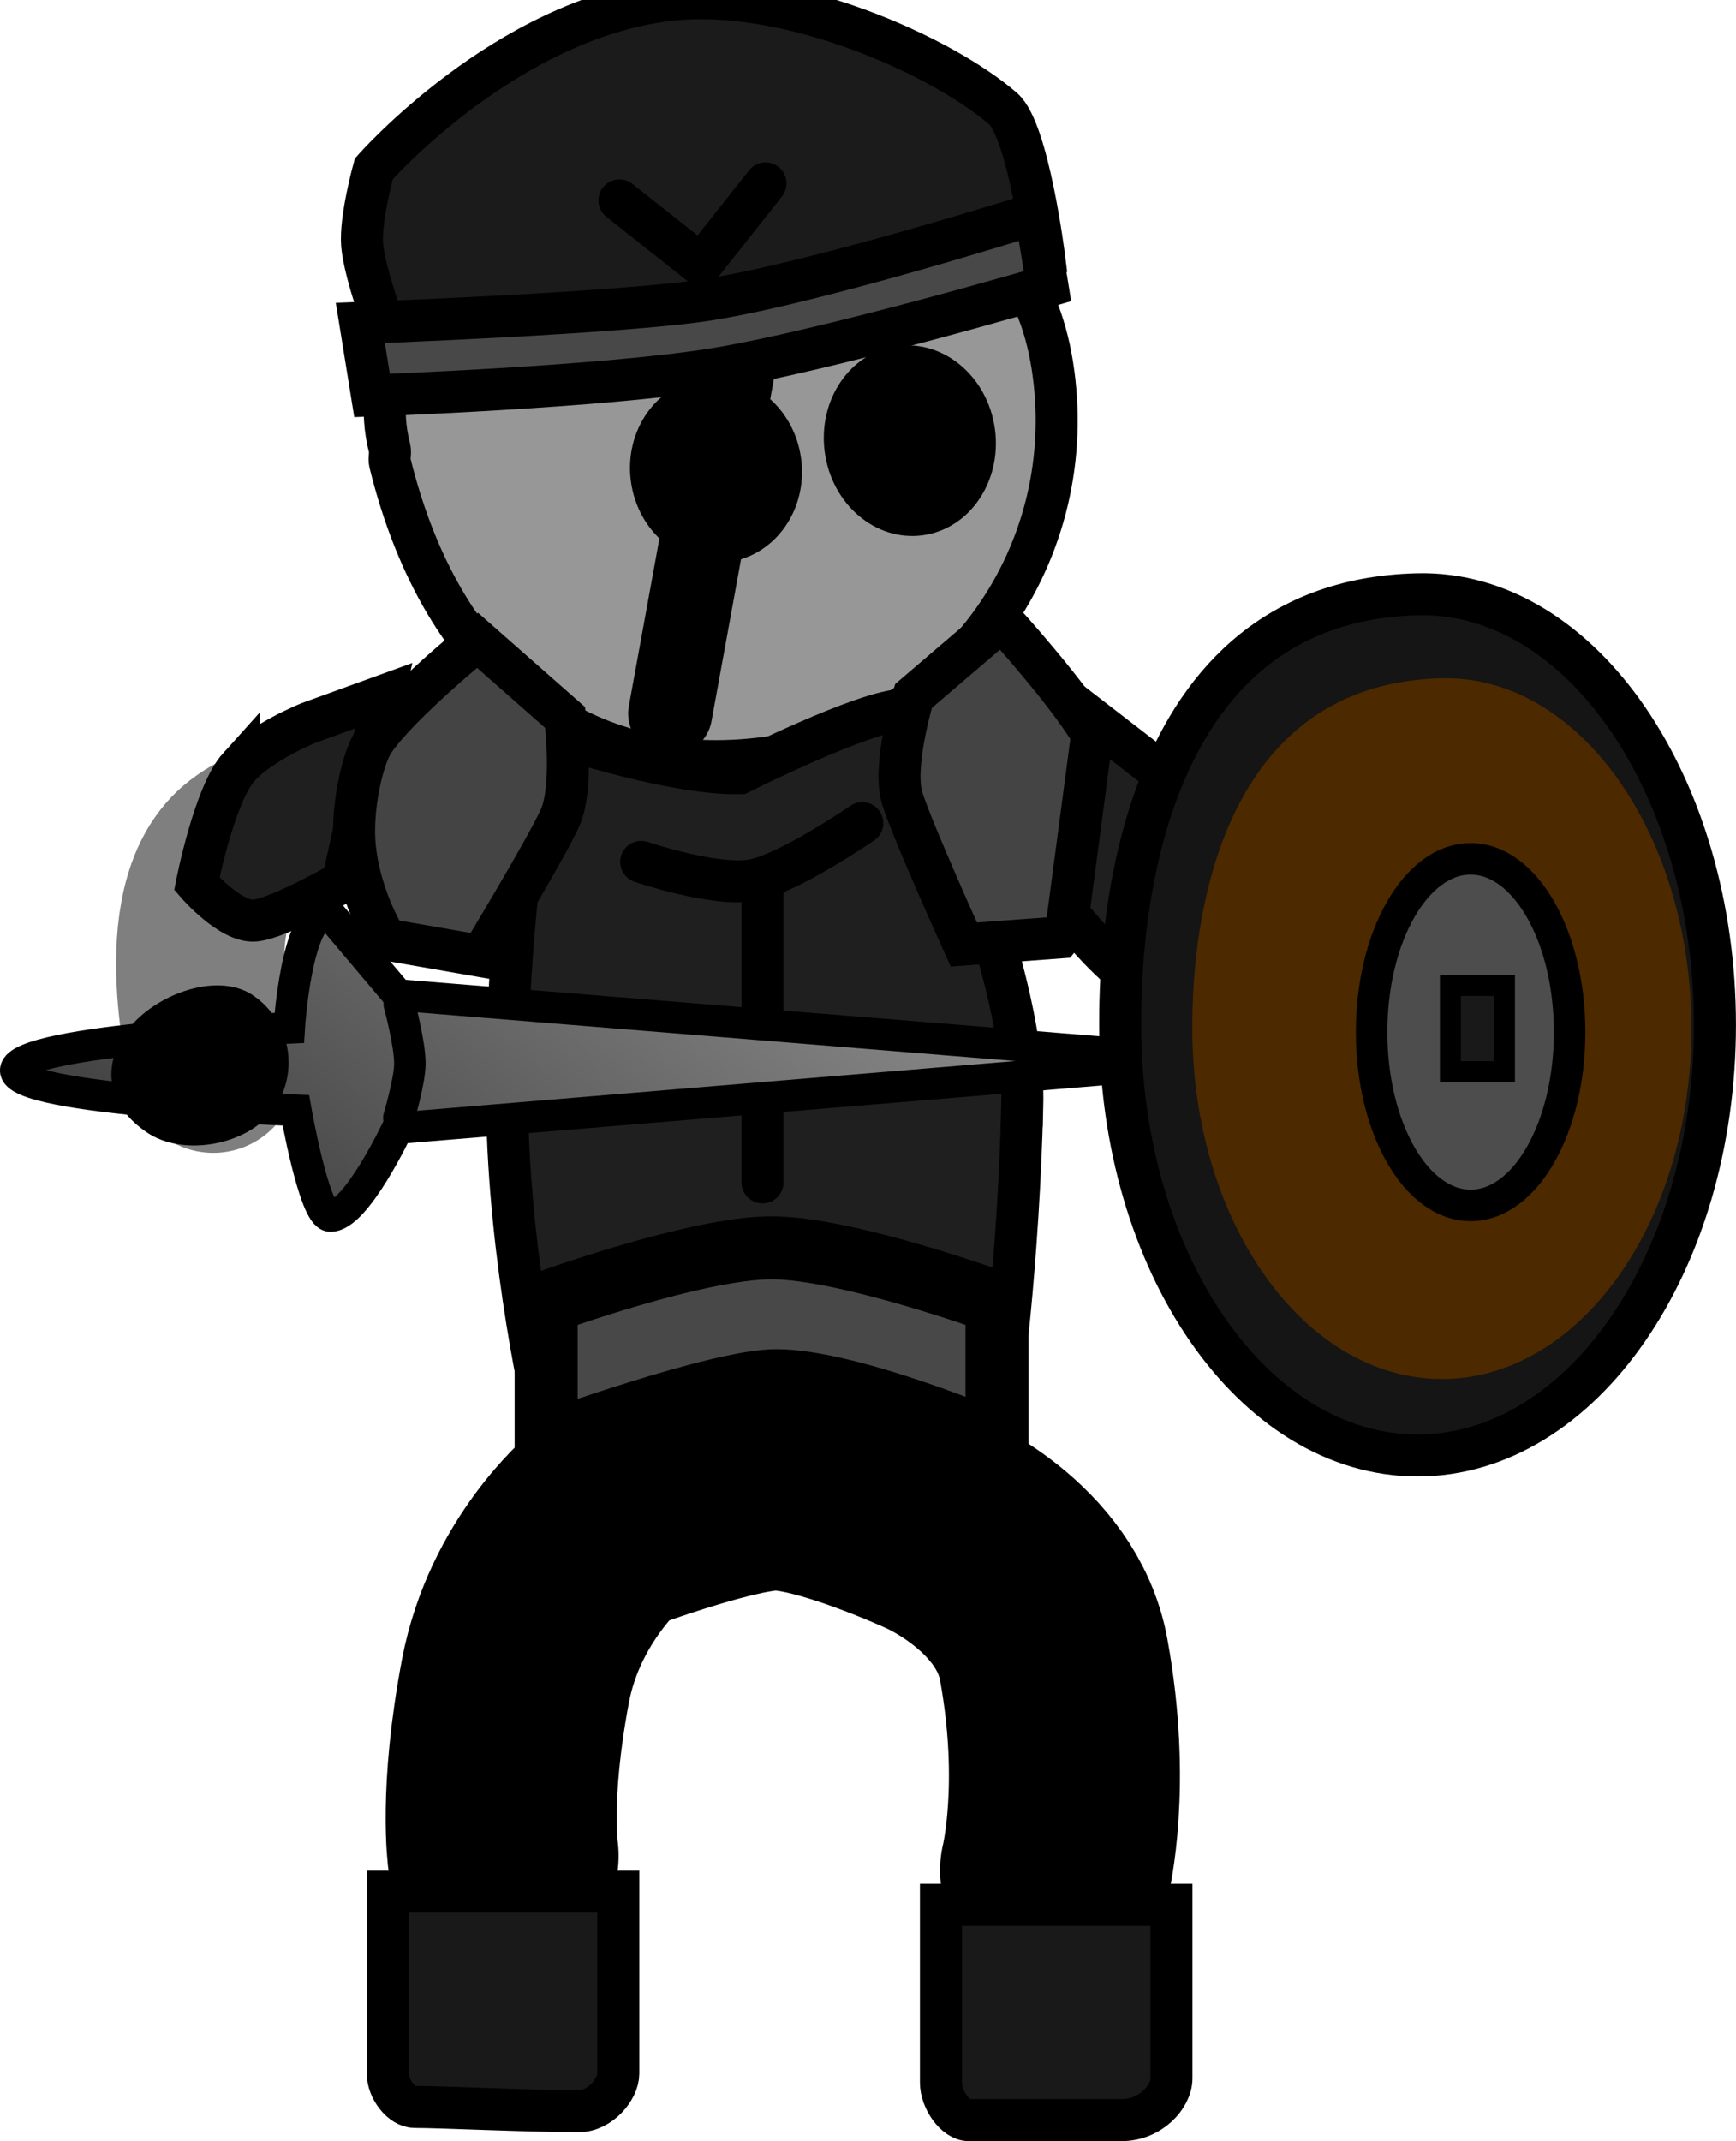 <svg version="1.1" xmlns="http://www.w3.org/2000/svg" xmlns:xlink="http://www.w3.org/1999/xlink" width="41.329" height="50.971" viewBox="0,0,41.329,50.971"><defs><linearGradient x1="230.705" y1="188.362" x2="246.904" y2="167.341" gradientUnits="userSpaceOnUse" id="color-1"><stop offset="0" stop-color="#333333"/><stop offset="1" stop-color="#b3b3b3"/></linearGradient></defs><g transform="translate(-221.659,-152.644)"><g data-paper-data="{&quot;isPaintingLayer&quot;:true}" fill-rule="nonzero" stroke-linejoin="miter" stroke-miterlimit="10" stroke-dasharray="" stroke-dashoffset="0" style="mix-blend-mode: normal"><path d="M243.469,169.961c0,0 2.474,0.653 3.897,1.959c1.681,1.543 5.073,3.176 5.073,3.176" data-paper-data="{&quot;index&quot;:null}" fill="none" stroke="#7f7f7f" stroke-width="3.5" stroke-linecap="round"/><path d="M226.736,178.088c0,0 -1.008,-3.863 0.592,-5.224c1.329,-1.131 5.878,-1.906 7.814,-2.079" data-paper-data="{&quot;index&quot;:null}" fill="none" stroke="#7f7f7f" stroke-width="4" stroke-linecap="round"/><path d="" fill="none" stroke="#000000" stroke-width="5" stroke-linecap="round"/><path d="M227.348,170.9c0.544,-0.603 1.674,-1.052 1.674,-1.052l1.77,-0.642l-0.972,4.425c0,0 -1.518,0.877 -2.094,0.927c-0.582,0.05 -1.381,-0.876 -1.381,-0.876c0,0 0.417,-2.132 1.003,-2.782z" fill="#1f1f1f" stroke="#000000" stroke-width="1" stroke-linecap="butt"/><path d="M246.74,161.534c0.6,4.464 -2.45,8.559 -6.813,9.145c-4.363,0.586 -7.724,-1.892 -8.986,-7.022c-0.026,-0.106 0.023,-0.226 -0.008,-0.346c-0.922,-3.544 3.877,-7.72 6.403,-7.678c1.982,-0.401 2.162,2.189 3.82,1.926c1.275,-0.202 4.984,-0.49 5.584,3.974z" data-paper-data="{&quot;index&quot;:null}" fill="#979797" stroke="#000000" stroke-width="1" stroke-linecap="butt"/><path d="M239,166.022c-1.119,0.15 -2.158,-0.709 -2.321,-1.919c-0.163,-1.21 0.613,-2.313 1.732,-2.463c1.119,-0.15 2.158,0.709 2.32,1.919c0.163,1.21 -0.613,2.313 -1.732,2.463z" data-paper-data="{&quot;index&quot;:null}" fill="#000000" stroke="none" stroke-width="0" stroke-linecap="butt"/><path d="M243.623,165.387c-1.119,0.15 -2.162,-0.736 -2.329,-1.981c-0.167,-1.244 0.604,-2.375 1.723,-2.525c1.119,-0.15 2.162,0.736 2.329,1.981c0.167,1.244 -0.604,2.375 -1.723,2.525z" data-paper-data="{&quot;index&quot;:null}" fill="#000000" stroke="none" stroke-width="0" stroke-linecap="butt"/><path d="M233.636,196.82c0,0 -0.217,-1.463 0.295,-4.163c0.456,-2.406 2.148,-3.817 2.148,-3.817c0,0 2.764,-1.041 3.974,-1.082c1.26,-0.043 3.815,1.13 3.815,1.13c0,0 2.471,1.041 2.876,3.259c0.549,2.999 0.045,5.022 0.045,5.022" data-paper-data="{&quot;index&quot;:null}" fill="none" stroke="#000000" stroke-width="5.5" stroke-linecap="round"/><path d="M245.996,178.966c-0.086,3.577 -0.493,7.098 -0.692,7.694c-0.753,1.116 1.516,-0.755 -4.875,-0.539c-4.878,-0.5 -4.975,1.117 -5.699,0.63c0,0 -0.837,-3.367 -0.981,-7.09c-0.139,-3.585 0.44,-9.483 1.209,-9.483c0,0 2.778,0.913 4.313,0.871c0,0 3,-1.504 3.895,-1.504c0,0 2.916,5.868 2.831,9.421z" data-paper-data="{&quot;index&quot;:null}" fill="#1f1f1f" stroke="#000000" stroke-width="1" stroke-linecap="butt"/><path d="M230.853,175.01c0,0 -0.603,-0.92 -0.743,-2.174c-0.101,-0.909 0.175,-2.158 0.46,-2.566c0.635,-0.911 2.457,-2.384 2.457,-2.384l2.086,1.838c0,0 0.213,1.662 -0.126,2.4c-0.361,0.787 -1.873,3.28 -1.873,3.28z" fill="#444444" stroke="#000000" stroke-width="1" stroke-linecap="butt"/><path d="M244.06,202.22c0,-0.889 0,-4.233 0,-4.233h5.488c0,0 0,3.225 0,4.132c0,0.445 -0.502,0.995 -1.188,0.995c-1.239,0 -3.076,0 -3.636,0c-0.323,0 -0.664,-0.486 -0.664,-0.894z" data-paper-data="{&quot;index&quot;:null}" fill="#191919" stroke="#000000" stroke-width="1" stroke-linecap="butt"/><path d="M230.891,202.007c0,-0.866 0,-4.334 0,-4.334h5.488c0,0 0,3.468 0,4.334c0,0.37 -0.433,0.894 -0.939,0.894c-1.22,0 -3.3,-0.101 -3.909,-0.101c-0.313,0 -0.64,-0.423 -0.64,-0.793z" data-paper-data="{&quot;index&quot;:null}" fill="#191919" stroke="#000000" stroke-width="1" stroke-linecap="butt"/><path d="M239.902,157.089l-2.288,12.542" fill="none" stroke="#000000" stroke-width="2" stroke-linecap="round"/><path d="M244.605,175.129c0,0 -1.199,-2.646 -1.463,-3.469c-0.248,-0.772 0.265,-2.448 0.265,-2.448l2.106,-1.801c0,0 1.691,1.86 2.211,2.835c0.233,0.437 0.358,1.713 0.151,2.613c-0.285,1.241 -0.99,2.101 -0.99,2.101z" data-paper-data="{&quot;index&quot;:null}" fill="#444444" stroke="#000000" stroke-width="1" stroke-linecap="butt"/><path d="M248.664,175.936c-0.507,-0.221 -1.571,-1.533 -1.571,-1.533l0.611,-4.612l1.489,1.15c0,0 0.557,0.929 0.834,1.682c0.298,0.811 0.013,3.013 0.013,3.013c0,0 -0.864,0.524 -1.376,0.3z" data-paper-data="{&quot;index&quot;:null}" fill="#1f1f1f" stroke="#000000" stroke-width="1" stroke-linecap="butt"/><path d="M234.522,186.166v-1.301c0,0 3.578,-0.506 5.367,-0.506c1.789,0 5.367,0.506 5.367,0.506v1.301c0,0 -3.49,-0.578 -5.261,-0.578c-1.367,0 -5.472,0.578 -5.472,0.578z" fill="#1f1f1f" stroke="#000000" stroke-width="1" stroke-linecap="butt"/><path d="M242.188,172.238c0,0 -1.761,1.211 -2.615,1.36c-0.899,0.158 -2.649,-0.437 -2.649,-0.437" fill="none" stroke="#000000" stroke-width="1" stroke-linecap="round"/><path d="M239.812,180.791v-6.965" fill="none" stroke="#000000" stroke-width="1" stroke-linecap="round"/><path d="M231.133,176.33l19.277,1.568l-19.287,1.603c0,0 -0.994,2.115 -1.604,2.091c-0.378,-0.015 -0.817,-2.517 -0.817,-2.517c0,0 -6.743,-0.239 -6.669,-0.961c0.074,-0.721 6.512,-1.001 6.512,-1.001c0,0 0.166,-2.737 0.925,-2.754z" data-paper-data="{&quot;index&quot;:null}" fill="url(#color-1)" stroke="#000000" stroke-width="0.75" stroke-linecap="round"/><path d="M231.165,176.55c0,0 0.254,0.939 0.252,1.417c-0.002,0.414 -0.263,1.287 -0.263,1.287" data-paper-data="{&quot;index&quot;:null}" fill="none" stroke="#000000" stroke-width="0.75" stroke-linecap="round"/><path d="M227.677,176.335c0.884,0.593 1.119,1.791 0.526,2.674c-0.317,0.473 -0.912,0.781 -1.532,0.874c-0.539,0.081 -1.096,-0 -1.507,-0.276c-0.884,-0.593 -1.12,-1.475 -0.527,-2.359c0.593,-0.884 2.156,-1.507 3.04,-0.914z" data-paper-data="{&quot;index&quot;:null}" fill="#000000" stroke="none" stroke-width="0.5" stroke-linecap="butt"/><path d="M248.327,177.041c0,-1.361 0.015,-10.083 7.08,-10.25c3.909,-0.092 7.08,4.589 7.08,10.25c0,5.661 -3.17,10.25 -7.08,10.25c-3.91,0 -7.08,-4.589 -7.08,-10.25z" fill="#151515" stroke="#000000" stroke-width="1" stroke-linecap="butt"/><path d="M250.045,177.131c0,-1.108 0.013,-8.204 5.941,-8.34c3.28,-0.075 5.941,3.734 5.941,8.34c0,4.606 -2.66,8.34 -5.941,8.34c-3.281,0 -5.941,-3.734 -5.941,-8.34z" fill="#4d2900" stroke="none" stroke-width="0" stroke-linecap="butt"/><path d="M259.027,177.214c0,2.278 -1.055,4.125 -2.357,4.125c-1.302,0 -2.357,-1.847 -2.357,-4.125c0,-2.278 1.055,-4.125 2.357,-4.125c1.302,0 2.357,1.847 2.357,4.125z" fill="#4d4d4d" stroke="#000000" stroke-width="0.75" stroke-linecap="butt"/><path d="M256.189,178.154v-2.052h1.287v2.052z" fill="#191919" stroke="#000000" stroke-width="0.5" stroke-linecap="butt"/><g stroke="#000000" stroke-width="1"><path d="M230.874,160.597c0,0 -0.539,-1.442 -0.594,-2.129c-0.05,-0.617 0.278,-1.805 0.278,-1.805c0,0 3.125,-3.563 7.035,-4.019c2.827,-0.329 6.502,1.333 7.946,2.587c0.601,0.521 0.979,3.543 0.979,3.543c0,0 -4.925,1.677 -7.555,1.984c-2.584,0.301 -8.088,-0.161 -8.088,-0.161z" fill="#1b1b1b" stroke-linecap="butt"/><path d="M239.883,157.01l-1.536,1.941l-1.941,-1.536" fill="none" stroke-linecap="round"/></g><path d="M234.661,186.999v-3.349c0,0 3.578,-1.302 5.367,-1.302c1.789,0 5.367,1.302 5.367,1.302v3.349c0,0 -3.49,-1.488 -5.261,-1.488c-1.367,0 -5.472,1.488 -5.472,1.488z" fill="#484848" stroke="#000000" stroke-width="1.5" stroke-linecap="butt"/><path d="M238.559,159.772c2.653,-0.429 7.758,-2.042 7.758,-2.042l0.279,1.727c0,0 -5.251,1.538 -7.931,1.972c-2.68,0.434 -8.149,0.629 -8.149,0.629l-0.279,-1.727c0,0 6.274,-0.228 8.322,-0.559z" data-paper-data="{&quot;index&quot;:null}" fill="#484848" stroke="#000000" stroke-width="1" stroke-linecap="butt"/></g></g></svg>